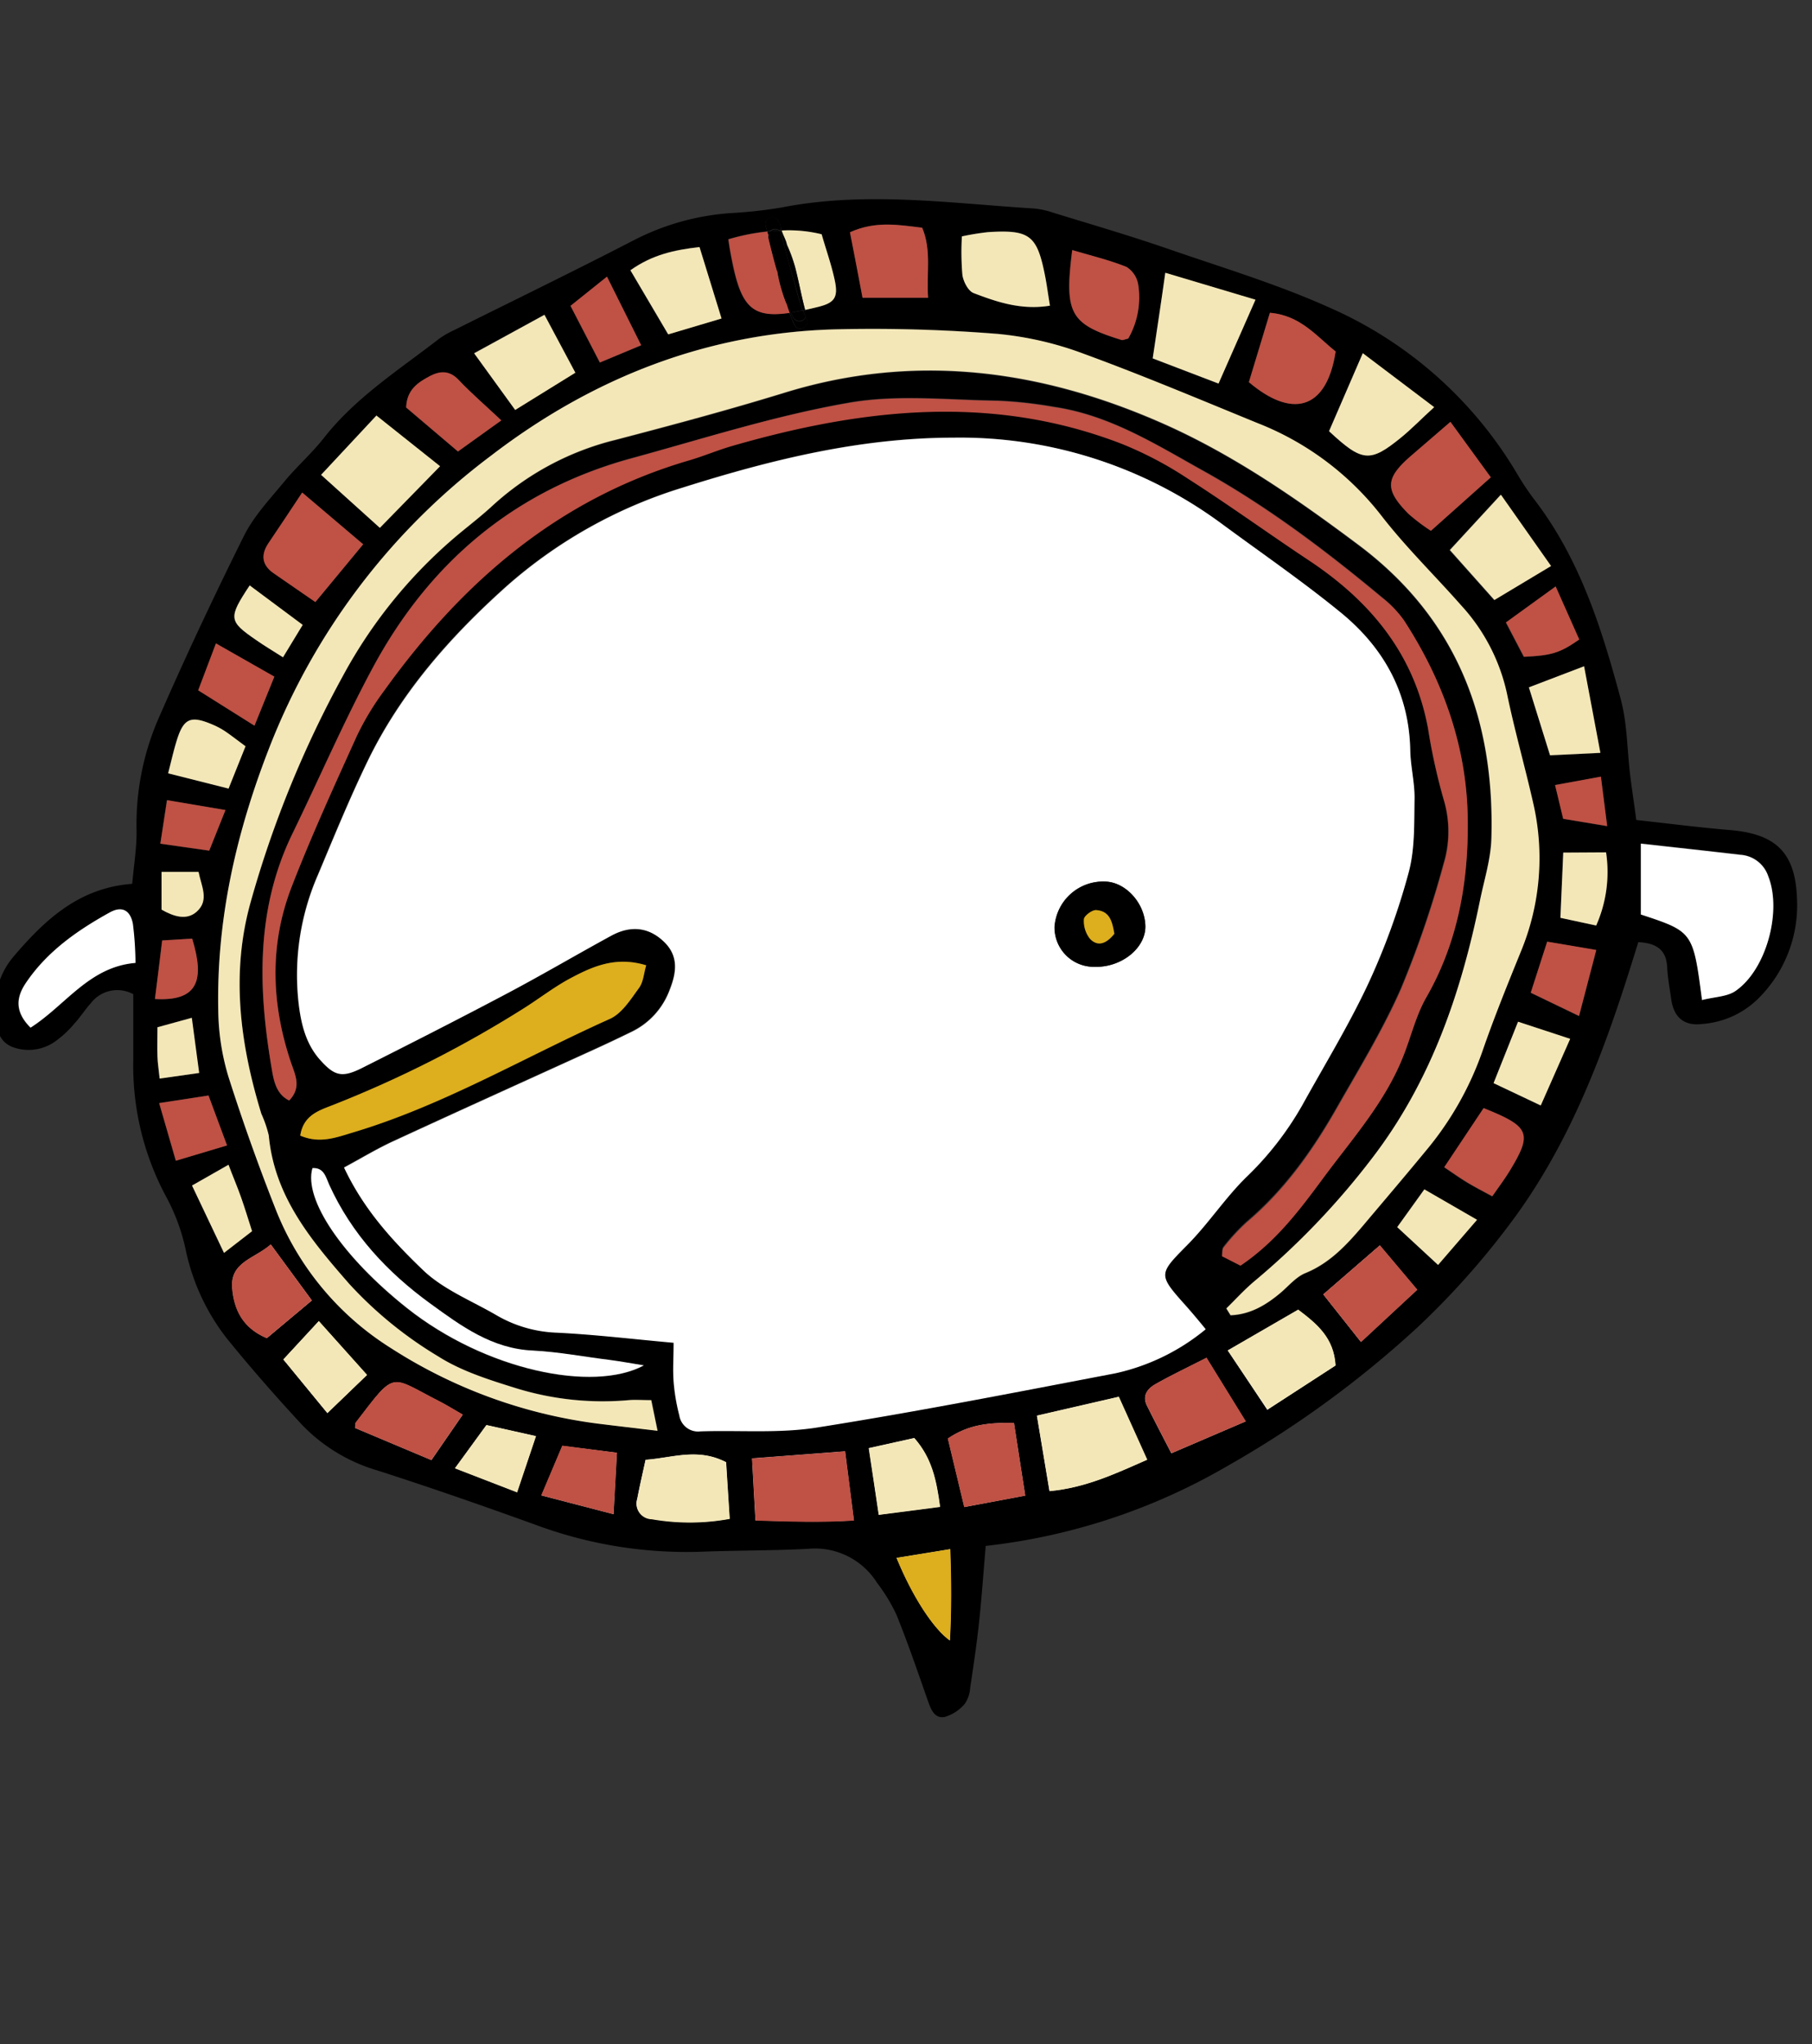 <svg id="圖層_1" data-name="圖層 1" xmlns="http://www.w3.org/2000/svg" viewBox="0 0 287.81 324.7"><rect x="0" y="0" width="287.81" height="324.7" fill="#333333" stroke="none"/><defs><style>.cls-1,.cls-2{fill:#fff;}.cls-1{fill-rule:evenodd;}.cls-3{fill:#f3e7b8;}.cls-4{fill:#bf5145;}.cls-5{fill:#ddae1d;}</style></defs><title>chks</title><path class="cls-1" d="M177.72,221.84l4.51,10c-5.08,2.24-9.81,4.47-15.53,5l-2-12Z"/><path class="cls-1" d="M120,241.53l-.55-9.88,14.8-1.12,1.4,11C130.38,241.82,125.47,241.65,120,241.53Z"/><path class="cls-1" d="M201.31,223.95,195,214.5,206.2,208c3,2.28,5.68,4.47,5.94,8.87Z"/><path class="cls-1" d="M115.34,232.25l.57,9a35.05,35.05,0,0,1-12.38.07,2.48,2.48,0,0,1-2.32-3.21c.38-2,.86-4.07,1.33-6.23C106.85,231.57,110.81,229.93,115.34,232.25Z"/><path class="cls-1" d="M191.65,215.65l6.24,10.11-11.83,5.07c-1.33-2.59-2.64-5.07-3.88-7.58-.79-1.58.11-2.71,1.34-3.41C186,218.43,188.59,217.21,191.65,215.65Z"/><path class="cls-1" d="M153.16,239.38l-2.61-10.9c3.31-2.25,6.55-2.55,10.51-2.48l1.79,11.56Z"/><path class="cls-1" d="M73.51,224.67l-5,7.23-12.14-5.11c.08-.58,0-.77.13-.87,6.43-8.44,5.28-7.42,13.28-3.36C70.88,223.11,71.9,223.75,73.51,224.67Z"/><path class="cls-1" d="M210.14,205.59l9-7.8,5.94,7.06-8.95,8.31Z"/><path class="cls-1" d="M49.56,206.56l-7.16,6c-3.84-1.61-5.23-4.53-5.51-8-.34-4.12,3.58-4.65,6.14-6.91Z"/><path class="cls-1" d="M149.32,239.35l-9.76,1.26L138,230l7.25-1.6C148,231.59,148.75,235,149.32,239.35Z"/><path class="cls-1" d="M45,215.93l5.64-6.1,7.66,8.56L52,224.46Z"/><path class="cls-1" d="M97.46,240.51l-11.5-3,3.35-7.9,8.68,1.1Z"/><path class="cls-1" d="M77.28,226.35l7.86,1.76-3,8.93-9.89-3.82Z"/><path class="cls-1" d="M142.4,247.45l8.54-1.39c.17,5,.21,9.64-.06,14.52C148.25,258.73,144.91,253.54,142.4,247.45Z"/><path d="M285.43,142.81A20.84,20.84,0,0,1,279,158.87a14.15,14.15,0,0,1-8.64,3.77c-2.92.35-4.53-1.09-4.92-4-.23-1.66-.55-3.31-.63-5-.13-2.62-1.5-3.84-4.59-4-.43,1.38-.9,2.92-1.39,4.45-4.52,14.3-9.92,28.24-19,40.3a126.37,126.37,0,0,1-14.57,16.33A163.5,163.5,0,0,1,195,232.82a97.65,97.65,0,0,1-38.43,12.72c-.35,4-.63,8.09-1.06,12.13-.37,3.47-.89,6.94-1.41,10.4a5,5,0,0,1-.87,2.56,6.59,6.59,0,0,1-3.19,2.08c-1.62.29-2.18-1.21-2.66-2.58-1.61-4.58-3.17-9.17-5-13.68a27.62,27.62,0,0,0-3.08-5.06A11.64,11.64,0,0,0,128.36,246c-5.63.3-11.28.24-16.92.46A68.87,68.87,0,0,1,85,242.16c-8.31-3-16.65-5.91-25.06-8.61a27.14,27.14,0,0,1-12-7.28c-4.14-4.47-8.17-9.06-12-13.8a34.29,34.29,0,0,1-6.45-14,31.52,31.52,0,0,0-2.94-8.1,43.91,43.91,0,0,1-5.38-21.95c0-3.49,0-7,0-10.51a5.29,5.29,0,0,0-6.75,1.44c-.91,1-1.66,2.19-2.58,3.2a16.57,16.57,0,0,1-3,2.81,7.29,7.29,0,0,1-7,.88c-2.45-1.07-2.51-3.72-2.6-6a12.24,12.24,0,0,1,3-8.41C7.22,146,12.62,141,21,140.38c.27-3.05.73-5.76.69-8.47a42.19,42.19,0,0,1,3.32-17.4c4.31-9.91,8.92-19.7,13.73-29.38,1.53-3.08,4-5.72,6.24-8.42,2-2.47,4.47-4.61,6.44-7.12,5.08-6.48,11.94-10.83,18.31-15.77a14,14,0,0,1,2.37-1.37c9.54-4.76,19.13-9.41,28.6-14.31A39.52,39.52,0,0,1,116,33.85a73.2,73.2,0,0,0,8.18-.9c13.38-2.62,26.73-.66,40.09.17a13.48,13.48,0,0,1,3.1.69c6,1.84,11.94,3.58,17.83,5.6,8.63,3,17.42,5.62,25.73,9.34A64.9,64.9,0,0,1,241,75.3a41.93,41.93,0,0,0,2.8,4.17c7.19,9.42,10.65,20.46,13.65,31.65,1,3.78,1,7.84,1.45,11.77.27,2.26.63,4.5,1,7.35,5.23.57,10.05,1.2,14.9,1.6C282.12,132.45,285.2,135.47,285.43,142.81Zm-9.75,14.57c4.9-3.38,7.37-12.66,5.2-18.18a5,5,0,0,0-4.38-3.47c-5.09-.59-10.18-1.14-15.87-1.78v11.28c8.31,2.74,8.31,2.74,9.72,13.59C272.36,158.32,274.33,158.31,275.68,157.39ZM253.53,147a20.93,20.93,0,0,0,1.57-11.58h-6.8c-.15,3.53-.3,6.8-.45,10.36Zm1.74-15.76c-.4-3.17-.68-5.35-1-7.85L247,124.69l1.33,5.37Zm-1.08-11.63-2.59-13.75-8.74,3.35L246.23,120Zm-3.39,41.79,2.74-10.48-7.8-1.33-2.61,8.11Zm0-59.79c-1.15-2.59-2.35-5.28-3.75-8.43l-7.89,5.71,2.85,5.46C246.43,104.12,247.77,103.72,250.84,101.57Zm-6.11,74L249.4,165l-8.28-2.71L237.24,172Zm-3.24-24.28a38.78,38.78,0,0,0,2-23.75c-1.32-5.79-3-11.51-4.16-17.32a30.17,30.17,0,0,0-7.28-14c-4.24-4.8-8.86-9.29-12.75-14.35a46.27,46.27,0,0,0-19.55-14.58c-9.15-3.77-18.28-7.63-27.58-11A52.59,52.59,0,0,0,158.47,53a249.43,249.43,0,0,0-25.58-.73C112.4,52.81,94.12,60,78,72.37a106,106,0,0,0-35.23,46.38c-5.28,13.56-8.41,27.36-8.09,41.87A37.68,37.68,0,0,0,36.28,171c2.23,7.08,4.76,14.08,7.49,21A45.82,45.82,0,0,0,62.1,214.09a79.29,79.29,0,0,0,32.8,12c3,.37,6,.72,9.57,1.15l-1-4.87c-1.47,0-2.53-.08-3.58,0a46.63,46.63,0,0,1-18.07-1.95c-4.19-1.29-8.54-2.66-12.19-5A63.34,63.34,0,0,1,55.52,204c-6.08-7-11.92-13.89-12.82-23.62a18.51,18.51,0,0,0-1.18-3.44c-3.39-11.12-4.89-22.36-1.66-33.76a170.15,170.15,0,0,1,14.67-35.89,77,77,0,0,1,18.8-22.81c1.65-1.35,3.34-2.67,4.9-4.12A44.78,44.78,0,0,1,97.79,69.93c9-2.35,18-4.76,26.84-7.49,20.72-6.38,40.7-3.66,60.09,4.92,11.19,4.95,21.22,11.9,31,19.24,15.68,11.73,21.68,27.69,21.14,46.62-.09,3.31-1.14,6.59-1.81,9.87-3,14.78-7.84,28.81-17.18,41a120.76,120.76,0,0,1-18.63,19.46c-1.6,1.32-3,2.89-4.48,4.34l.67,1.08c3.09-.12,5.62-1.63,8-3.61,1.27-1.08,2.43-2.49,3.9-3.09,3.85-1.57,6.52-4.43,9.08-7.46,3.35-4,6.71-7.91,10-11.91a50.61,50.61,0,0,0,9-15.79C237.25,161.71,239.37,156.48,241.5,151.26Zm-4.15-56,9-5.4-8-11.33-8.1,8.79ZM239.78,186c3.66-6,3.26-7.06-4.13-10l-6.27,9.43c1.39.93,2.48,1.72,3.63,2.41s2.57,1.42,4,2.21C238.09,188.47,239,187.26,239.78,186Zm-3-110.16L230.38,67l-6.24,5.38c-4.12,3.57-4.24,5.37-.43,9.23a30.34,30.34,0,0,0,3.57,2.7Zm-10.26,82.62c5.2-9,6.81-19,6.58-29.05-.26-11.13-4-21.5-10.15-30.88a17,17,0,0,0-3.39-3.67c-9-7.51-18.37-14.57-28.66-20.27-7.44-4.13-14.73-8.71-23.4-10a69.19,69.19,0,0,0-9-1c-7.9-.1-16-1-23.67.33-11.65,2.07-23,5.71-34.49,8.82C81.76,77.84,68.23,89.3,59.22,106c-4.62,8.58-8.48,17.56-12.75,26.33C40.56,144.49,41,157.16,43.2,170c.3,1.76.69,3.85,2.73,4.81,2.05-2.11.92-4.16.26-6.12-3.11-9.28-3.41-18.63.12-27.78,3.13-8.08,6.74-16,10.32-23.89A44.1,44.1,0,0,1,61,109.51C73.37,92.36,88.65,79.09,109.37,73c2.34-.68,4.59-1.65,6.93-2.32,20.59-5.93,41.24-8.27,61.87-.3a58.64,58.64,0,0,1,10.44,5.5c6.51,4.2,12.8,8.76,19.25,13,9.79,6.5,16.78,14.92,18.94,26.8a93.93,93.93,0,0,0,2.45,11.13,17.66,17.66,0,0,1,0,10.35,160.22,160.22,0,0,1-6.78,19.83c-2.88,6.53-6.63,12.68-10.18,18.9-3.84,6.74-8.28,13-14.28,18.09a32.15,32.15,0,0,0-3.69,4c-.24.29-.17.83-.27,1.42L197,201c5.78-3.9,9.58-9.08,13.38-14.23,4.61-6.22,9.83-12.05,12.64-19.45C224.2,164.37,225,161.17,226.54,158.44Zm1.88,42.47,6.19-7.17-8.37-4.87-4.31,6ZM222.55,69.49c1.72-1.41,3.29-3,5.25-4.82l-11.34-8.58L211.1,68.47C216.39,73.43,217.61,73.53,222.55,69.49Zm2.12,57.42c0-2.57-.63-5.14-.68-7.72-.17-9.19-4.27-16.44-11.21-22-6-4.88-12.43-9.31-18.68-13.92a69.88,69.88,0,0,0-42.73-13.78c-14.81,0-28.94,3.51-43,7.93A75.64,75.64,0,0,0,80.33,93.13c-8.94,8-16.77,16.89-22,27.75-2.84,5.89-5.34,11.95-7.86,18a39.71,39.71,0,0,0-3,21c.42,3.05,1.21,6,3.32,8.37,2.31,2.59,3.5,2.9,6.72,1.28,7.75-3.9,15.49-7.84,23.16-11.9,5.52-2.93,10.89-6.13,16.39-9.09,3.2-1.72,6-1.29,8.4,1s1.94,4.93.87,7.62a12,12,0,0,1-6,6.63q-3.08,1.51-6.2,2.93c-10.53,4.8-21.09,9.57-31.59,14.42-2.69,1.24-5.25,2.79-7.93,4.23,3.17,6.74,7.78,11.71,12.55,16.29,3.21,3.08,7.69,4.85,11.64,7.15a20.4,20.4,0,0,0,9.52,2.78c6.05.29,12.08,1,18.64,1.61,0,2.3-.12,4.25,0,6.19a31,31,0,0,0,.91,5.37,3,3,0,0,0,3.32,2.51c6.25-.21,12.6.33,18.72-.64,15.79-2.5,31.49-5.56,47.19-8.58a33.94,33.94,0,0,0,14.37-7c-1.19-1.41-2.14-2.59-3.14-3.72-4.5-5-4.37-5,.34-9.79,3.28-3.33,5.89-7.34,9.22-10.62a50,50,0,0,0,8.95-11.49c3.54-6.4,7.37-12.66,10.46-19.27a110.14,110.14,0,0,0,6.38-17.55C224.74,134.92,224.6,130.83,224.67,126.9Zm.46,77.94-5.95-7.06-9,7.8,6,7.57Zm-13,12.07c-.26-4.4-2.91-6.59-5.94-8.87L195,214.49l6.27,9.45Zm0-161.09c-3-2.42-5.61-5.75-10.44-6.14-1.15,3.8-2.27,7.49-3.33,11C205.05,66.38,210.69,65.34,212.16,55.82Zm-18.61,5.11,5.87-13.32-14.28-4.26c-.73,4.86-1.37,9.14-2,13.6Zm4.34,164.83-6.24-10.11c-3.06,1.56-5.65,2.78-8.13,4.2-1.23.7-2.13,1.82-1.34,3.41,1.25,2.51,2.55,5,3.89,7.58Zm-18.68-172a13.15,13.15,0,0,0,1.58-8.6,4.09,4.09,0,0,0-1.85-2.78c-2.75-1.11-5.68-1.8-8.62-2.68C169,49.84,170,51.47,178.12,54,178.36,54.07,178.68,53.88,179.21,53.77Zm3,178.08-4.51-10-13,3,2,12C172.42,236.32,177.15,234.09,182.23,231.85ZM166.77,48.55c-.28-1.74-.48-3.23-.77-4.7-1.27-6.48-2.42-7.38-9-7a41.09,41.09,0,0,0-4.19.68,42.77,42.77,0,0,0,.08,6.11c.16,1.06.92,2.55,1.78,2.89C158.39,48,162.26,49.29,166.77,48.55Zm-3.91,189L161.06,226c-4-.07-7.2.23-10.51,2.48l2.61,10.9Zm-12,23c.27-4.88.23-9.55.06-14.52l-8.54,1.39C144.91,253.54,148.25,258.72,150.88,260.57Zm-1.56-21.23c-.57-4.3-1.3-7.76-4.1-10.94L138,230c.57,3.81,1.06,7.05,1.59,10.6ZM137,47.29h10.4c-.28-3.92.54-7.57-.91-11.12-3.78-.45-7.37-1.12-11.47.72C135.76,40.63,136.4,44,137,47.29Zm-1.37,194.19c-.5-3.9-.92-7.17-1.4-11l-14.8,1.12c.19,3.36.35,6.33.55,9.88C125.48,241.64,130.38,241.82,135.65,241.48ZM129.89,48.76c2.62-.64,3.28-1.46,2.71-4.19-.53-2.51-1.41-5-2.11-7.35a21.71,21.71,0,0,0-6.34-.6A2.79,2.79,0,0,1,124,36a1.06,1.06,0,0,0-.32-.7h0c-.31-1.35-2.39-.78-2.07.57.07.3.15.59.24.88a33.45,33.45,0,0,0-6.2,1.24c.09.57.17,1.17.27,1.75,1.54,8.62,3.05,10.88,9.45,9.93a14.35,14.35,0,0,0,.86,2c.65,1.22,2.51.14,1.85-1.08l-.13-.24a1,1,0,0,0,0-.64l-.13-.48C128.51,49.09,129.18,48.93,129.89,48.76Zm-14,192.45c-.2-3.23-.38-6.05-.57-9-4.53-2.33-8.49-.69-12.8-.42-.47,2.16-.95,4.19-1.33,6.23a2.47,2.47,0,0,0,2.31,3.21A35.1,35.1,0,0,0,115.91,241.21Zm-1.3-190.63-3.5-11.35c-4.05.47-7.5,1.22-11,3.68l6,10.18ZM101.5,156.92c.7-1,.77-2.36,1.14-3.6-4.95-1.51-8.69.26-12.31,2.25-2.4,1.32-4.59,3-6.9,4.48a181.23,181.23,0,0,1-30.54,15.46c-2.24.9-4.69,1.59-5.19,4.86,3.09,1.33,5.74.29,8.31-.48,14.39-4.29,27.3-12,40.91-18.08C98.81,161,100.18,158.73,101.5,156.92Zm.77,60c-2.21-.36-3.8-.65-5.4-.86-4.07-.54-8.13-1.32-12.22-1.49-6.52-.28-11.4-3.89-16.3-7.45-6.87-5-12.53-11.06-16.09-18.92-.51-1.12-.8-2.73-2.65-2.61-1.42,5,4.85,14.13,15,22.21C77.06,217.66,94.2,221.25,102.27,216.9Zm-.42-162.06L96.41,43.94l-5.8,4.66,4.66,9ZM97.46,240.51c.2-3.68.36-6.63.54-9.77l-8.68-1.09L86,237.54ZM91.38,59.18,86.48,50,75.31,56.05l6.52,9ZM82.13,237l3-8.93-7.86-1.76-5,6.87ZM72.74,71.71l6.89-4.94c-2.65-2.48-4.83-4.36-6.81-6.43-1.44-1.49-2.93-1.4-4.5-.58-1.9,1-3.7,2.13-3.8,5Zm.77,153c-1.6-.92-2.63-1.56-3.7-2.11-8-4.06-6.85-5.08-13.28,3.36-.08.11,0,.3-.12.87l12.14,5.11ZM69.9,74.05,59.79,66,51,75.42l9.37,8.42ZM52,224.45l6.3-6.07-7.66-8.55L45,215.93Zm5.71-138L48,78.23c-2,3-3.72,5.56-5.39,8.09-1.21,1.84-1,3.45.87,4.73,2.1,1.47,4.22,2.91,6.62,4.57Zm-8.16,120.1L43,197.64c-2.55,2.26-6.47,2.78-6.13,6.91.28,3.45,1.68,6.37,5.51,8ZM44.95,104.4l3.13-5.15L39.65,93c-3.42,5.18-3.36,5.65,1,8.66C42,102.55,43.39,103.4,44.95,104.4Zm-4.53,10.87,3.16-7.79L34.3,102.2l-2.82,7.45ZM40,195.55c-.63-1.93-1.14-3.66-1.74-5.36s-1.27-3.32-2-5.2L30.5,188.3,35.58,199Zm-3.75-70.3L39,118.53c-1.19-.88-2.14-1.62-3.14-2.3a12.05,12.05,0,0,0-2-1.1c-3.65-1.58-4.75-1.08-5.88,2.69-.46,1.55-.82,3.13-1.3,5Zm-8.35,59.11,8.13-2.43L33.12,174l-7.83,1.19Zm5.29-49.25,2.58-6.45-9.28-1.57L25.47,134Zm-2,9.68c2-1.82.72-4.1.28-6.31H25.66v6C27.61,145.58,29.64,146.24,31.26,144.79Zm.37,25.63-1.17-8.76L25,163.16c0,1.67,0,3.16,0,4.64,0,1,.2,2.05.35,3.51Zm-7-11.75c6.95.43,7.88-3.07,5.92-9.59l-4.75.3C25.36,152.76,25,155.7,24.62,158.68Zm-3.1-5.73a52.35,52.35,0,0,0-.41-6.2c-.41-2.18-1.71-2.88-3.65-1.81C12.26,147.8,7.41,151.18,4,156.24c-1.45,2.19-1.73,4.47.81,7C10.45,159.65,14.16,153.55,21.52,152.95Z"/><path class="cls-2" d="M280.87,139.21c2.18,5.52-.3,14.8-5.2,18.18-1.34.93-3.32.93-5.33,1.45-1.42-10.85-1.42-10.85-9.72-13.59V134c5.69.63,10.79,1.19,15.87,1.78A5,5,0,0,1,280.87,139.21Z"/><path class="cls-3" d="M255.1,135.38A20.93,20.93,0,0,1,253.53,147l-5.68-1.22c.15-3.56.3-6.83.45-10.36Z"/><path class="cls-4" d="M254.28,123.35c.31,2.5.59,4.68,1,7.85l-7-1.15L247,124.69Z"/><path class="cls-3" d="M251.61,105.82l2.59,13.75-8,.39-3.36-10.79Z"/><path class="cls-4" d="M253.55,150.88l-2.74,10.48-7.67-3.69,2.61-8.11Z"/><path class="cls-4" d="M247.1,93.14c1.39,3.15,2.6,5.84,3.75,8.43-3.08,2.15-4.41,2.55-8.79,2.74l-2.85-5.46Z"/><path class="cls-3" d="M249.4,165l-4.67,10.58-7.5-3.54,3.89-9.76Z"/><path class="cls-3" d="M243.52,127.51a38.78,38.78,0,0,1-2,23.75c-2.12,5.22-4.24,10.45-6.08,15.77a50.61,50.61,0,0,1-9,15.79c-3.29,4-6.66,7.95-10,11.91-2.57,3-5.23,5.89-9.08,7.46-1.48.6-2.63,2-3.9,3.09-2.35,2-4.87,3.49-8,3.61l-.67-1.08c1.49-1.45,2.88-3,4.48-4.34A120.76,120.76,0,0,0,217.9,184c9.34-12.14,14.15-26.18,17.18-41,.67-3.28,1.72-6.56,1.81-9.87.54-18.93-5.47-34.89-21.14-46.62-9.8-7.33-19.83-14.29-31-19.24-19.39-8.58-39.37-11.3-60.09-4.92-8.88,2.73-17.85,5.14-26.84,7.49A44.78,44.78,0,0,0,78.22,80.32c-1.57,1.45-3.25,2.77-4.9,4.12a77,77,0,0,0-18.8,22.81,170.15,170.15,0,0,0-14.67,35.89c-3.23,11.4-1.73,22.65,1.66,33.76a18.51,18.51,0,0,1,1.18,3.44c.9,9.73,6.74,16.67,12.82,23.62a63.34,63.34,0,0,0,14.09,11.48c3.65,2.32,8,3.69,12.19,5a46.63,46.63,0,0,0,18.07,1.95c1-.09,2.11,0,3.58,0l1,4.87c-3.61-.43-6.59-.78-9.57-1.15a79.29,79.29,0,0,1-32.8-12,45.82,45.82,0,0,1-18.33-22.15C41,185,38.51,178,36.28,171a37.68,37.68,0,0,1-1.61-10.33c-.32-14.52,2.81-28.32,8.09-41.87A106,106,0,0,1,78,72.37C94.12,60,112.4,52.81,132.89,52.31a249.43,249.43,0,0,1,25.58.73,52.59,52.59,0,0,1,13.73,3.17c9.29,3.4,18.42,7.25,27.58,11a46.27,46.27,0,0,1,19.55,14.58c3.9,5.06,8.52,9.55,12.75,14.35a30.17,30.17,0,0,1,7.28,14C240.57,116,242.21,121.72,243.52,127.51Z"/><path class="cls-3" d="M246.37,89.9l-9,5.4-7.07-7.94,8.1-8.79Z"/><path class="cls-4" d="M235.65,176c7.39,2.95,7.78,4,4.13,10-.78,1.28-1.69,2.48-2.75,4-1.45-.79-2.76-1.45-4-2.21s-2.24-1.48-3.63-2.41Z"/><path class="cls-4" d="M230.38,67l6.42,8.81-9.52,8.5a30.34,30.34,0,0,1-3.57-2.7c-3.81-3.86-3.69-5.65.43-9.23Z"/><path class="cls-4" d="M233.12,129.39c.23,10.06-1.38,20-6.58,29.05-1.57,2.73-2.34,5.93-3.48,8.91-2.81,7.4-8,13.22-12.64,19.45-3.81,5.15-7.6,10.33-13.38,14.23l-2.94-1.49c.1-.6,0-1.14.27-1.42a32.15,32.15,0,0,1,3.69-4c6-5.07,10.44-11.35,14.28-18.09,3.54-6.22,7.3-12.37,10.18-18.9a160.22,160.22,0,0,0,6.78-19.83,17.66,17.66,0,0,0,0-10.35,93.93,93.93,0,0,1-2.45-11.13c-2.17-11.89-9.15-20.3-18.94-26.8-6.46-4.29-12.74-8.84-19.25-13a58.64,58.64,0,0,0-10.44-5.5c-20.63-8-41.28-5.64-61.87.3-2.34.67-4.59,1.64-6.93,2.32-20.72,6.06-36,19.33-48.32,36.47A44.1,44.1,0,0,0,56.63,117c-3.57,7.9-7.19,15.8-10.32,23.89-3.53,9.15-3.23,18.5-.12,27.78.66,2,1.79,4-.26,6.12-2-1-2.43-3.05-2.73-4.81-2.2-12.79-2.64-25.46,3.26-37.58,4.27-8.77,8.13-17.75,12.75-26.33,9-16.74,22.54-28.21,41.09-33.26C111.77,69.66,123.15,66,134.8,64c7.67-1.36,15.77-.43,23.67-.33a69.19,69.19,0,0,1,9,1c8.67,1.27,16,5.85,23.4,10,10.29,5.7,19.64,12.76,28.66,20.27A17,17,0,0,1,223,98.51C229.1,107.89,232.86,118.26,233.12,129.39Z"/><path class="cls-3" d="M234.61,193.74l-6.19,7.17-6.49-6,4.31-6Z"/><path class="cls-3" d="M227.8,64.67c-2,1.81-3.53,3.41-5.25,4.82-4.93,4-6.15,3.94-11.45-1l5.36-12.39Z"/><path class="cls-2" d="M224,119.19c.05,2.58.73,5.15.68,7.72-.07,3.93.07,8-.95,11.74a110.14,110.14,0,0,1-6.38,17.55c-3.09,6.61-6.92,12.87-10.46,19.27A50,50,0,0,1,197.93,187c-3.33,3.28-5.94,7.28-9.22,10.62-4.71,4.78-4.85,4.75-.34,9.79,1,1.13,2,2.31,3.14,3.72a33.94,33.94,0,0,1-14.37,7c-15.7,3-31.4,6.08-47.19,8.58-6.12,1-12.48.43-18.72.64a3,3,0,0,1-3.32-2.51,31,31,0,0,1-.91-5.37c-.15-1.93,0-3.89,0-6.19-6.55-.59-12.58-1.32-18.64-1.61a20.4,20.4,0,0,1-9.52-2.78c-3.95-2.3-8.43-4.07-11.64-7.15-4.77-4.58-9.38-9.55-12.55-16.29,2.68-1.44,5.24-3,7.93-4.23,10.51-4.86,21.06-9.62,31.59-14.42q3.12-1.42,6.2-2.93a12,12,0,0,0,6-6.63c1.07-2.69,1.47-5.34-.87-7.62s-5.2-2.74-8.4-1c-5.5,3-10.87,6.16-16.39,9.09-7.67,4.06-15.41,8-23.16,11.9-3.22,1.62-4.41,1.31-6.72-1.28-2.12-2.38-2.91-5.32-3.32-8.37a39.71,39.71,0,0,1,3-21c2.52-6,5-12.09,7.86-18,5.26-10.87,13.1-19.76,22-27.75a75.64,75.64,0,0,1,28.08-15.76c14-4.42,28.15-7.92,43-7.93A69.88,69.88,0,0,1,194.1,83.22c6.25,4.61,12.64,9,18.68,13.92C219.72,102.75,223.82,110,224,119.19Zm-50.13,34.37c4.26.13,8.12-3,8.06-6.46-.07-3.66-3.14-7-6.41-7.08a7.74,7.74,0,0,0-8,7.17A6.24,6.24,0,0,0,173.86,153.56Z"/><path class="cls-4" d="M219.18,197.79l5.95,7.06-8.95,8.31-6-7.57Z"/><path class="cls-3" d="M206.2,208c3,2.27,5.68,4.47,5.94,8.87l-10.82,7L195,214.49Z"/><path class="cls-4" d="M201.71,49.68c4.83.39,7.4,3.72,10.44,6.14-1.47,9.52-7.1,10.56-13.78,4.88C199.45,57.17,200.57,53.48,201.71,49.68Z"/><path class="cls-3" d="M199.42,47.6l-5.87,13.32-10.46-4c.67-4.46,1.32-8.73,2-13.6Z"/><path class="cls-4" d="M191.65,215.64l6.24,10.11-11.83,5.07c-1.33-2.59-2.64-5.07-3.89-7.58-.79-1.58.12-2.71,1.34-3.41C186,218.43,188.59,217.2,191.65,215.64Z"/><path d="M181.92,147.1c.06,3.5-3.8,6.59-8.06,6.46a6.24,6.24,0,0,1-6.37-6.37,7.74,7.74,0,0,1,8-7.17C178.78,140.06,181.85,143.45,181.92,147.1ZM177,148.32c-.32-1.75-.63-3.63-2.92-3.76-.64,0-1.89.91-1.91,1.45a4.52,4.52,0,0,0,1,3.15C174.5,150.5,175.86,149.74,177,148.32Z"/><path class="cls-4" d="M180.79,45.18a13.15,13.15,0,0,1-1.58,8.6c-.53.11-.85.29-1.09.21-8.15-2.52-9.09-4.14-7.8-14.27,2.95.88,5.87,1.57,8.62,2.68A4.09,4.09,0,0,1,180.79,45.18Z"/><path class="cls-3" d="M177.72,221.84l4.51,10c-5.08,2.24-9.81,4.47-15.53,5l-2-12Z"/><path class="cls-5" d="M174.08,144.55c2.28.13,2.6,2,2.92,3.76-1.14,1.43-2.5,2.18-3.84.84a4.52,4.52,0,0,1-1-3.15C172.19,145.47,173.44,144.52,174.08,144.55Z"/><path class="cls-3" d="M166,43.85c.29,1.47.48,3,.77,4.7-4.5.74-8.37-.56-12.13-2-.87-.34-1.63-1.83-1.78-2.89a42.77,42.77,0,0,1-.08-6.11,41.09,41.09,0,0,1,4.19-.68C163.58,36.46,164.73,37.37,166,43.85Z"/><path class="cls-4" d="M161.06,226l1.79,11.56-9.7,1.81-2.61-10.9C153.86,226.24,157.1,225.93,161.06,226Z"/><path class="cls-5" d="M150.95,246.05c.17,5,.21,9.64-.06,14.52-2.63-1.85-6-7-8.48-13.13Z"/><path class="cls-3" d="M145.23,228.41c2.8,3.17,3.52,6.64,4.1,10.94l-9.76,1.26c-.53-3.54-1-6.78-1.59-10.6Z"/><path class="cls-4" d="M147.42,47.29H137c-.62-3.27-1.26-6.66-2-10.4,4.11-1.84,7.7-1.17,11.47-.72C148,39.72,147.14,43.37,147.42,47.29Z"/><path class="cls-4" d="M134.25,230.52c.48,3.79.91,7.06,1.4,11-5.27.34-10.17.17-15.65,0-.2-3.55-.36-6.52-.55-9.88Z"/><path class="cls-3" d="M132.6,44.57c.57,2.73-.09,3.55-2.71,4.19-.71.18-1.38.33-2,.47-.6-2.25-1-4.55-1.59-6.82A24.12,24.12,0,0,0,125,38.85c-.15-.79-.61-1.47-.83-2.24a21.71,21.71,0,0,1,6.34.6C131.19,39.62,132.07,42.05,132.6,44.57Z"/><path d="M128.11,50.59c.66,1.22-1.2,2.3-1.85,1.08a14.35,14.35,0,0,1-.86-2l.17,0c.15.29.31.58.48.86a1.09,1.09,0,0,0,1.93-.18Z"/><path d="M128,49.71a1,1,0,0,1,0,.64c-.17-.33-.32-.69-.46-1l.35-.07Z"/><path d="M127.87,49.23l-.35.07c-.63-1.61-1-3.43-1.49-5-.71-2.34-1.33-4.7-1.89-7.08a1,1,0,0,0-.33-.56l.33,0c.22.77.68,1.45.83,2.24a24.12,24.12,0,0,1,1.31,3.56C126.86,44.68,127.28,47,127.87,49.23Z"/><path d="M127.52,49.3c.14.36.29.71.46,1a1.09,1.09,0,0,1-1.93.18c-.17-.28-.33-.57-.48-.86C126.17,49.58,126.82,49.45,127.52,49.3Z"/><path d="M126,44.28c.48,1.6.86,3.41,1.49,5-.7.15-1.35.27-2,.37-.22-.42-.42-.85-.6-1.27-.36-1.19-.66-2.41-1-3.55q-.25-.84-.49-1.69l0-.17c-.15-.94-.18-2-.38-3-.36-.87-.72-1.75-1-2.64a1,1,0,0,1,.33-.6c.48,0,1-.07,1.42-.09a1,1,0,0,1,.33.56C124.7,39.57,125.33,41.94,126,44.28Z"/><path d="M125.57,49.67l-.17,0c-.16-.42-.3-.86-.43-1.3C125.15,48.83,125.35,49.25,125.57,49.67Z"/><path class="cls-4" d="M125,48.4c.13.44.27.88.43,1.3-6.4.95-7.91-1.3-9.45-9.93-.11-.59-.19-1.18-.27-1.75a33.45,33.45,0,0,1,6.2-1.24c.06.18.11.37.17.55a1.07,1.07,0,0,0,0,.43q.64,2.72,1.4,5.4A23.54,23.54,0,0,0,125,48.4Z"/><path d="M124,44.85c.34,1.14.64,2.36,1,3.55a23.54,23.54,0,0,1-1.49-5.24Q123.72,44,124,44.85Z"/><path d="M124,36a2.79,2.79,0,0,0,.1.57l-.33,0a1.14,1.14,0,0,0-1.42.09l-.5.05c-.09-.29-.17-.58-.24-.88-.32-1.35,1.75-1.92,2.07-.57h0A1.06,1.06,0,0,1,124,36Z"/><path d="M123.45,43l0,.17q-.76-2.68-1.4-5.4a1.07,1.07,0,0,1,0-.43c.3.9.65,1.77,1,2.64C123.27,41,123.29,42.05,123.45,43Z"/><path d="M122.38,36.73a1.14,1.14,0,0,1,1.42-.09C123.34,36.66,122.86,36.69,122.38,36.73Z"/><path d="M121.88,36.78l.5-.05a1,1,0,0,0-.33.6C122,37.15,121.94,37,121.88,36.78Z"/><path class="cls-3" d="M115.34,232.25c.18,2.91.36,5.73.57,9a35.1,35.1,0,0,1-12.38.06,2.47,2.47,0,0,1-2.31-3.21c.38-2,.86-4.07,1.33-6.23C106.85,231.56,110.81,229.92,115.34,232.25Z"/><path class="cls-3" d="M111.11,39.24l3.5,11.35-8.47,2.52-6-10.18C103.61,40.46,107.06,39.71,111.11,39.24Z"/><path class="cls-5" d="M102.64,153.32c-.37,1.24-.44,2.65-1.14,3.6-1.32,1.81-2.69,4-4.58,4.89C83.31,167.9,70.4,175.6,56,179.89c-2.57.77-5.22,1.81-8.31.48.5-3.27,3-4,5.19-4.86A181.23,181.23,0,0,0,83.43,160c2.31-1.48,4.5-3.16,6.9-4.48C93.95,153.58,97.69,151.81,102.64,153.32Z"/><path class="cls-2" d="M96.87,216c1.6.21,3.18.5,5.4.86-8.07,4.35-25.2.76-37.64-9.12-10.17-8.08-16.44-17.23-15-22.21,1.85-.12,2.14,1.49,2.65,2.61,3.56,7.85,9.22,13.93,16.09,18.92,4.9,3.56,9.79,7.17,16.3,7.45C88.74,214.72,92.8,215.5,96.87,216Z"/><path class="cls-4" d="M96.41,43.94l5.43,10.89-6.56,2.74-4.66-9Z"/><path class="cls-4" d="M98,230.74c-.17,3.14-.33,6.09-.54,9.77l-11.5-3,3.35-7.9Z"/><path class="cls-3" d="M86.48,50l4.91,9.2-9.56,5.92-6.52-9Z"/><path class="cls-3" d="M85.14,228.11l-3,8.93-9.89-3.82,5-6.87Z"/><path class="cls-4" d="M79.63,66.77l-6.89,4.94-8.23-7c.1-2.84,1.9-4,3.8-5,1.58-.82,3.07-.91,4.5.58C74.8,62.41,77,64.29,79.63,66.77Z"/><path class="cls-4" d="M69.81,222.56c1.07.54,2.09,1.19,3.7,2.11l-5,7.24-12.14-5.11c.08-.57,0-.76.12-.87C63,217.48,61.81,218.5,69.81,222.56Z"/><path class="cls-3" d="M59.79,66,69.9,74.05l-9.57,9.79L51,75.42Z"/><path class="cls-3" d="M58.31,218.38,52,224.45l-7-8.53,5.64-6.1Z"/><path class="cls-4" d="M48,78.23l9.68,8.22-7.59,9.18c-2.4-1.66-4.52-3.11-6.62-4.57-1.85-1.28-2.08-2.89-.87-4.73C44.32,83.79,46,81.27,48,78.23Z"/><path class="cls-4" d="M43,197.64l6.53,8.91-7.16,6c-3.84-1.61-5.23-4.53-5.51-8C36.55,200.42,40.47,199.9,43,197.64Z"/><path class="cls-3" d="M48.08,99.25l-3.13,5.15c-1.56-1-3-1.84-4.29-2.76-4.36-3-4.42-3.48-1-8.66Z"/><path class="cls-4" d="M43.58,107.47l-3.16,7.79-8.94-5.62,2.82-7.45Z"/><path class="cls-3" d="M38.3,190.19c.6,1.7,1.12,3.43,1.74,5.36L35.58,199,30.5,188.3,36.3,185C37,186.87,37.71,188.51,38.3,190.19Z"/><path class="cls-3" d="M39,118.53l-2.69,6.72-9.6-2.42c.48-1.89.84-3.47,1.3-5,1.13-3.77,2.23-4.27,5.88-2.69a12.05,12.05,0,0,1,2,1.1C36.85,116.9,37.8,117.65,39,118.53Z"/><path class="cls-4" d="M36.07,181.93l-8.13,2.43-2.66-9.15L33.12,174Z"/><path class="cls-4" d="M35.82,128.66l-2.58,6.45L25.47,134l1.07-6.91Z"/><path class="cls-3" d="M31.54,138.48c.43,2.22,1.75,4.5-.28,6.31-1.62,1.45-3.65.79-5.6-.31v-6Z"/><path class="cls-3" d="M30.47,161.66l1.17,8.76-6.28.89c-.15-1.46-.32-2.48-.35-3.51-.05-1.48,0-3,0-4.64Z"/><path class="cls-4" d="M30.53,149.08c2,6.53,1,10-5.92,9.59.37-3,.74-5.92,1.16-9.3Z"/><path class="cls-2" d="M21.11,146.74a52.35,52.35,0,0,1,.41,6.2c-7.36.61-11.07,6.71-16.66,10.28-2.54-2.52-2.26-4.8-.81-7,3.36-5.06,8.22-8.44,13.41-11.31C19.39,143.86,20.7,144.57,21.11,146.74Z"/></svg>